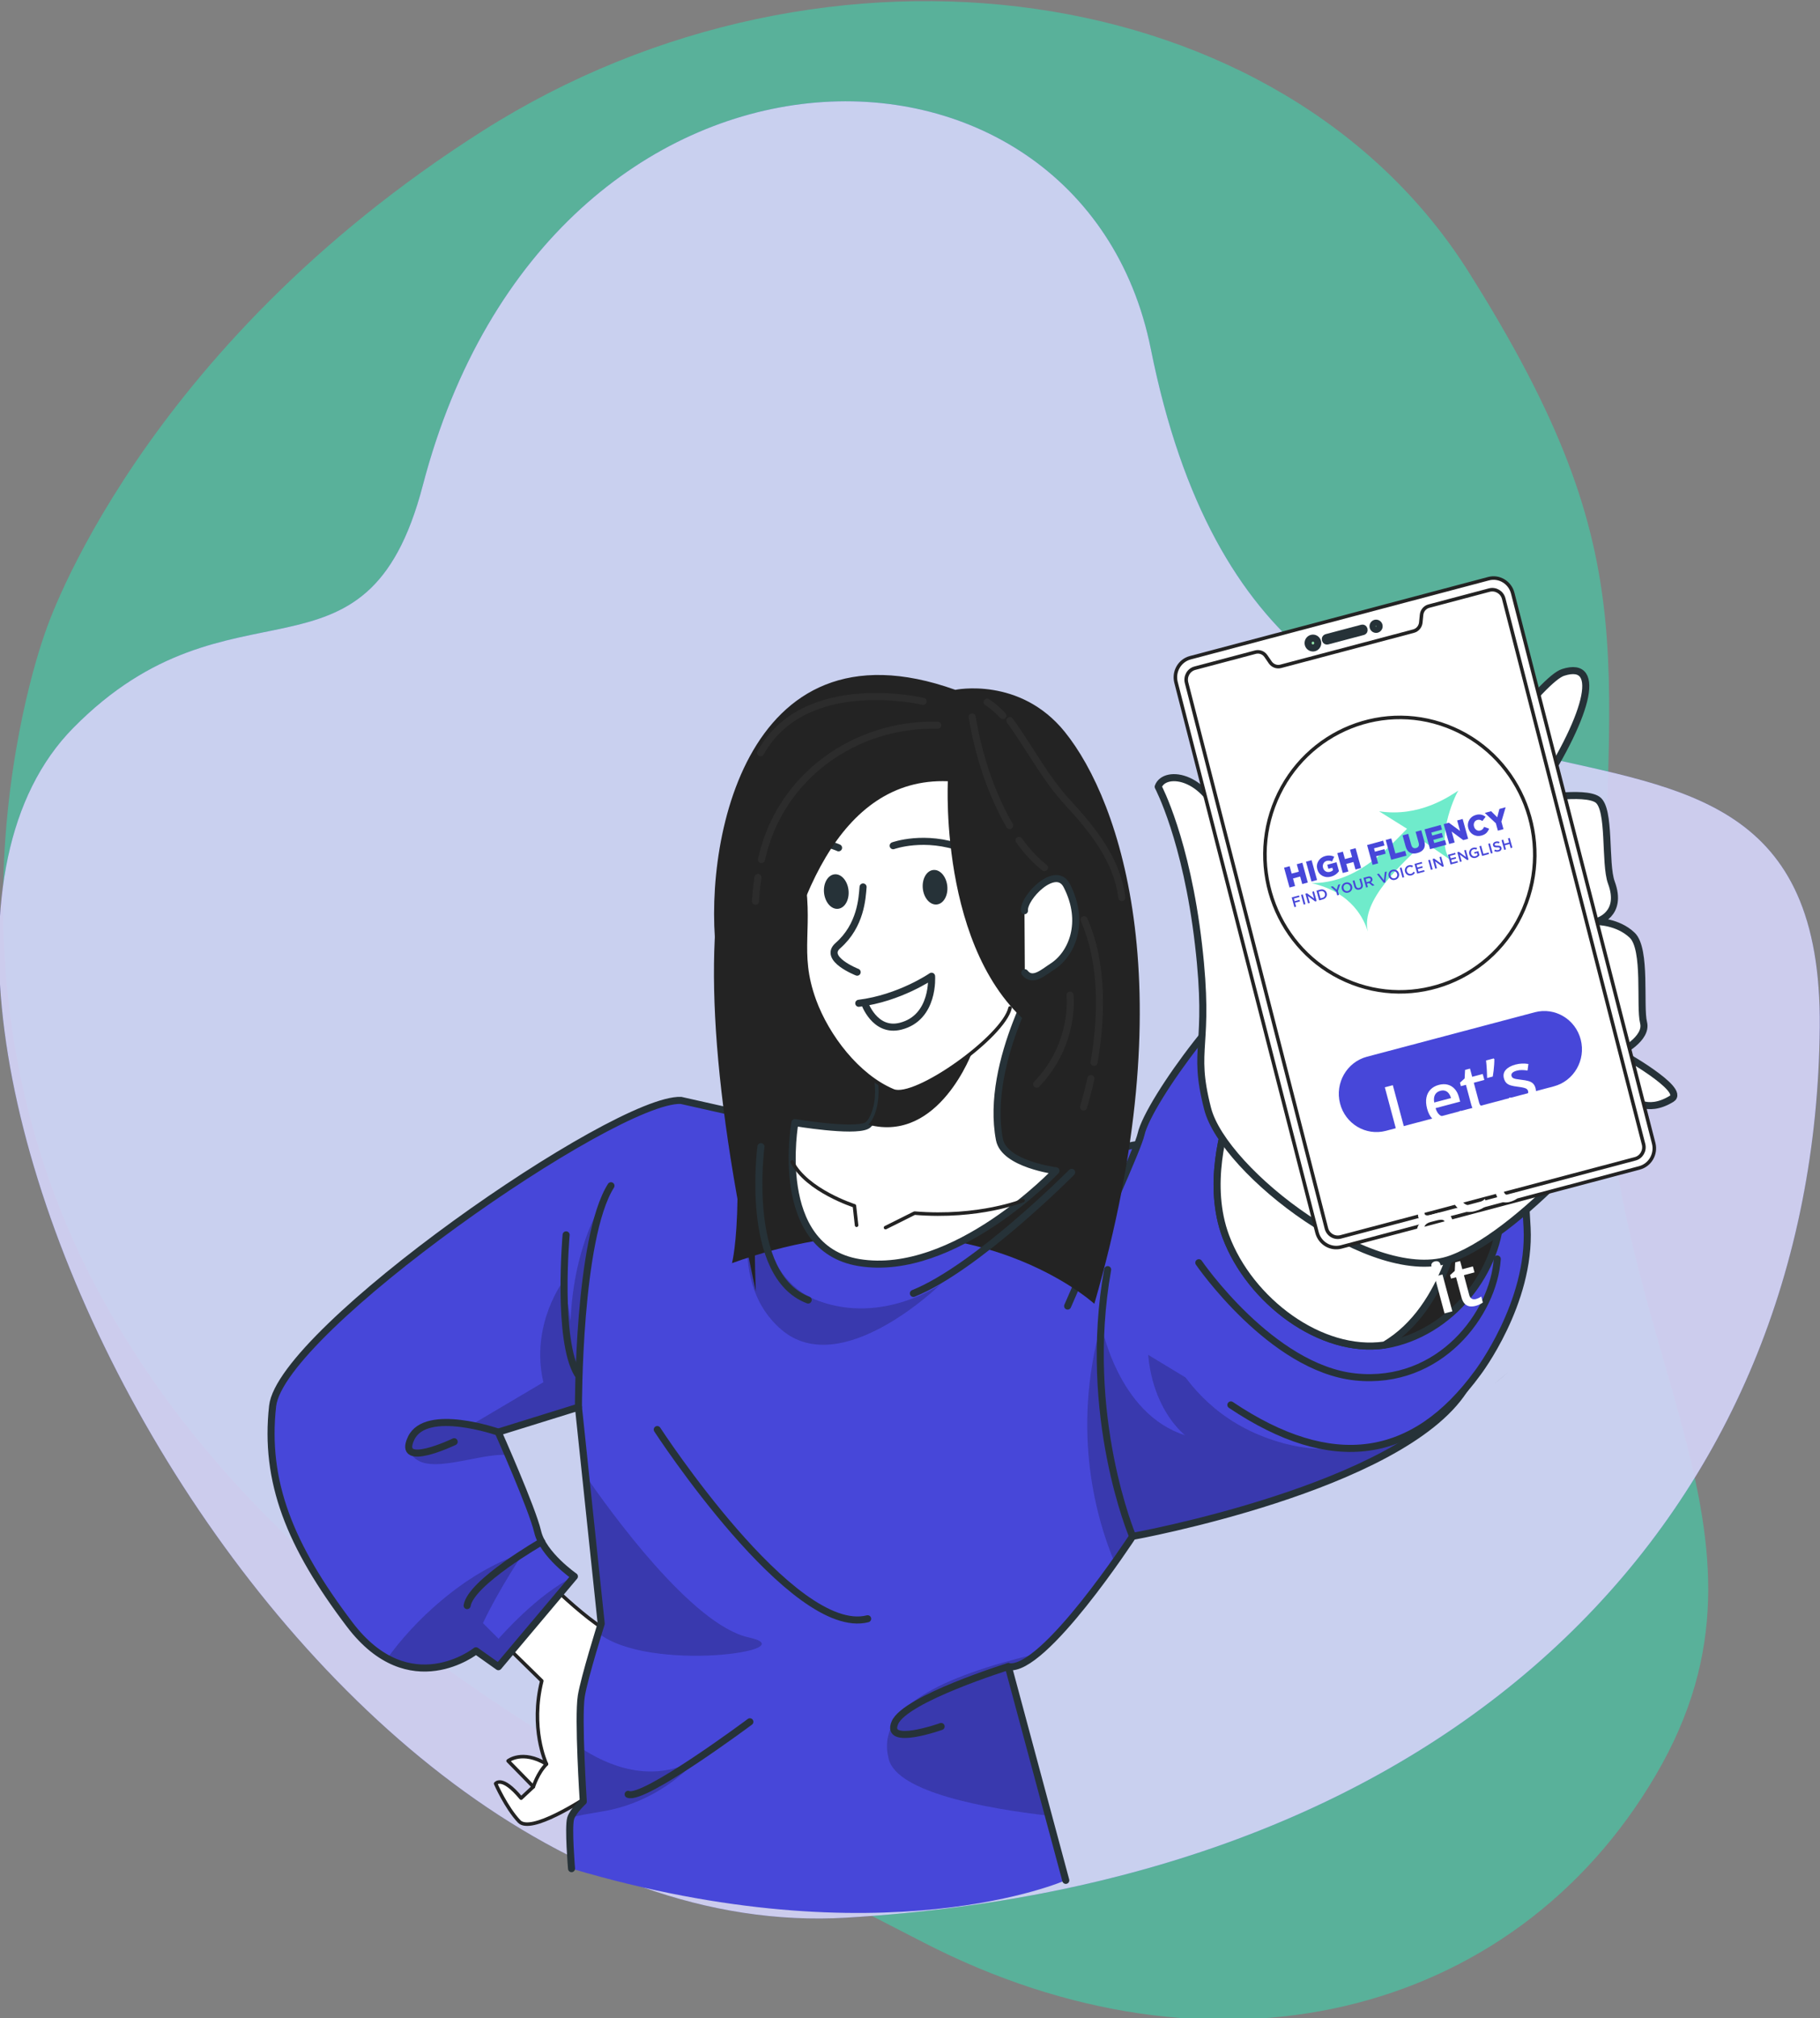 <svg width="258" height="286" viewBox="0 0 258 286" fill="none" xmlns="http://www.w3.org/2000/svg">
<rect x="0" y="0" width="258" height="286" fill="#808080" stroke="none"/>
<g clip-path="url(#clip0_45_473)">
<path opacity="0.5" d="M6.537 89.251C6.537 89.251 -11.173 135.737 13.714 182.558C38.596 229.386 89.863 254.105 130.891 275.252C171.919 296.399 214.523 286.1 234.767 251.464C255.011 216.827 227.24 192.102 227.208 142.711C227.176 93.319 234.481 80.243 208.177 38.517C181.873 -3.21 117.304 -12.45 68.495 18.499C19.685 49.449 6.537 89.251 6.537 89.251Z" fill="#32E3B5"/>
<path opacity="0.75" d="M10.36 103.179C32.859 80.321 51.909 99.499 59.932 68.801C78.06 -0.537 153.25 0.135 163.14 49.462C180.958 138.339 258.542 81.896 257.964 145.558C257.348 213.521 208.183 266.457 120.003 271.746C40.945 276.485 -26.92 141.057 10.36 103.179Z" fill="#4747D9"/>
<path opacity="0.7" d="M10.36 103.179C32.859 80.321 51.909 99.499 59.932 68.801C78.06 -0.537 153.25 0.135 163.14 49.462C180.958 138.339 258.542 81.896 257.964 145.558C257.348 213.521 208.183 266.457 120.003 271.746C40.945 276.485 -26.92 141.057 10.36 103.179Z" fill="white"/>
<path d="M84.362 253.917C84.362 253.917 77.292 258.805 74.446 258.483C74.09 258.444 73.817 258.334 73.608 258.121C71.746 256.171 70.26 252.755 70.26 252.755C70.26 252.755 71.143 251.509 73.874 254.815L75.609 253.194L72.026 249.533C72.026 249.533 74.04 247.906 77.463 249.978C77.349 249.727 75.138 244.845 76.803 238.194L68.456 230.019L75.844 223.478L76.415 222.974C76.415 222.974 76.879 223.439 77.635 224.162C78.365 224.866 79.363 225.802 80.455 226.771C83.059 229.096 86.21 231.62 87.576 231.595C90.104 231.543 84.362 253.917 84.362 253.917Z" fill="white"/>
<path d="M84.362 253.917C84.362 253.917 77.292 258.805 74.446 258.483C74.09 258.444 73.817 258.334 73.608 258.121C71.746 256.171 70.26 252.755 70.26 252.755C70.26 252.755 71.143 251.509 73.874 254.815L75.609 253.194L72.026 249.533C72.026 249.533 74.04 247.906 77.463 249.978C77.349 249.727 75.138 244.845 76.803 238.194L68.456 230.019L75.844 223.478L76.415 222.974C76.415 222.974 76.879 223.439 77.635 224.162C78.365 224.866 79.363 225.802 80.455 226.771C83.059 229.096 86.21 231.62 87.576 231.595C90.104 231.543 84.362 253.917 84.362 253.917Z" stroke="#232323" stroke-width="0.5" stroke-miterlimit="10" stroke-linecap="round" stroke-linejoin="round"/>
<path d="M75.608 253.194C75.608 253.194 76.225 251.231 77.469 249.985" stroke="#232323" stroke-width="0.5" stroke-miterlimit="10" stroke-linecap="round" stroke-linejoin="round"/>
<path d="M207.541 196.971C206.538 198.521 205.172 199.98 203.539 201.355C203.539 201.355 203.533 201.355 203.533 201.362C190.53 212.307 160.555 217.712 160.555 217.712C160.555 217.712 159.551 219.242 158.008 221.418C155.238 225.331 150.696 231.336 146.993 234.345H146.987C145.424 235.624 144.008 236.36 142.941 236.16L148.562 257.275L151.078 266.444C151.078 266.444 125.231 277.906 81.014 264.798C81.014 264.798 80.512 258.935 80.887 257.682C80.906 257.624 80.925 257.559 80.944 257.501C81.357 256.494 82.678 255.286 82.678 255.286C82.678 255.286 82.431 251.515 82.304 247.673C82.202 244.69 82.177 241.668 82.392 240.325C82.704 238.388 84.101 233.706 84.8 231.407C85.048 230.594 85.213 230.077 85.213 230.077L83.015 209.13L82.38 203.099C82.38 203.099 82.367 202.989 82.348 202.782C82.348 202.737 82.342 202.692 82.335 202.634L81.986 199.399L70.616 202.931C70.616 202.931 71.219 204.28 72.032 206.185C73.525 209.659 75.723 214.954 76.212 217.046C76.25 217.221 76.301 217.382 76.358 217.55C77.412 220.604 81.421 223.375 81.421 223.375L70.654 236.166L67.472 233.906C67.472 233.906 67.008 234.274 66.188 234.726C64.092 235.882 59.703 237.58 54.907 234.985C53.154 234.035 51.35 232.518 49.584 230.2C41.098 219.029 37.452 209.931 38.646 199.224C39.84 188.512 87.144 155.573 96.526 155.916L110.488 159.054C110.786 158.802 111.606 158.143 112.235 158.176C114.775 158.305 114.839 161.308 114.839 161.308L146.123 166.473C146.123 166.473 149.363 164.827 149.928 164.853C151.313 164.924 151.903 166.131 151.903 166.131C151.903 166.131 160.009 161.198 162.619 162.347C171.201 166.105 213.874 187.188 207.541 196.971Z" fill="#4747D9"/>
<path opacity="0.2" d="M98.85 249.242C98.85 249.242 93.991 255.306 85.308 256.707C83.662 256.972 82.214 257.243 80.95 257.508C81.363 256.5 82.684 255.293 82.684 255.293C82.684 255.293 82.437 251.522 82.309 247.68C85.987 250.12 92.378 252.962 98.85 249.242Z" fill="black"/>
<path opacity="0.2" d="M84.812 231.42C85.06 230.607 85.225 230.09 85.225 230.09L83.027 209.143C86.318 213.934 98.044 230.271 106.13 232.034C114.572 233.874 91.977 237.122 84.812 231.42Z" fill="black"/>
<path opacity="0.2" d="M148.561 257.288C139.732 256.268 127.244 254.008 125.992 249.307C124.049 241.971 133.513 237.567 146.98 234.352C145.417 235.63 144.001 236.366 142.933 236.166L148.561 257.288Z" fill="black"/>
<path opacity="0.2" d="M203.533 201.362C190.53 212.307 160.555 217.712 160.555 217.712C160.555 217.712 159.551 219.242 158.007 221.418C155.473 215.4 151.82 202.95 156.095 187.647C156.095 187.647 158.408 200.361 167.993 203.383C167.993 203.383 160.656 197.83 163.216 184.45C163.216 184.45 165.719 200.193 182.012 204.539C189.933 206.657 197.67 204.319 203.533 201.362Z" fill="black"/>
<path opacity="0.2" d="M82.361 202.795L81.999 199.412L70.629 202.944C70.629 202.944 71.232 204.293 72.045 206.198C67.694 205.74 59.449 209.847 58.007 205.378C56.273 199.98 66.951 201.84 66.951 201.84L77.025 195.879C75.119 187.595 79.966 181.37 79.966 181.37L80.887 187.149C81.332 176.166 85.556 170.154 85.556 170.154C82.037 178.839 82.138 200.219 82.361 202.795Z" fill="black"/>
<path opacity="0.2" d="M81.427 223.387L70.66 236.179L67.478 233.919C67.478 233.919 67.014 234.287 66.194 234.739C64.098 235.895 59.709 237.593 54.913 234.998C58.4 230.09 65.61 222.864 74.185 220.075C74.185 220.075 70.653 225.325 68.462 230.013L70.673 232.227C70.673 232.234 76.192 225.835 81.427 223.387Z" fill="black"/>
<path opacity="0.2" d="M107.578 167.035C107.571 168.159 106.879 180.963 116.039 184.347C125.199 187.73 133.342 181.99 133.342 181.99C133.342 181.99 119.291 195.763 110.748 188.402C102.198 181.047 107.578 167.035 107.578 167.035Z" fill="black"/>
<path d="M81.02 264.804C81.02 264.804 80.525 258.941 80.894 257.688C81.205 256.642 82.685 255.293 82.685 255.293C82.685 255.293 81.91 243.405 82.405 240.338C82.831 237.71 85.226 230.084 85.226 230.084L81.999 199.412L70.629 202.944C70.629 202.944 75.469 213.818 76.218 217.059C76.968 220.301 81.427 223.394 81.427 223.394L70.654 236.186L67.472 233.932C67.472 233.932 58.077 241.403 49.584 230.226C41.098 219.048 37.452 209.956 38.646 199.244C39.84 188.531 87.144 155.593 96.532 155.935L110.494 159.073C110.799 158.821 111.612 158.163 112.241 158.195C114.782 158.324 114.845 161.327 114.845 161.327L146.129 166.486C146.129 166.486 149.375 164.84 149.941 164.865C151.325 164.936 151.916 166.138 151.916 166.138C151.916 166.138 160.021 161.204 162.632 162.354C171.201 166.112 213.874 187.195 207.541 196.977C198.553 210.867 160.555 217.718 160.555 217.718C160.555 217.718 147.914 237.096 142.941 236.173L151.084 266.464" stroke="#263238" stroke-miterlimit="10" stroke-linecap="round" stroke-linejoin="round"/>
<path d="M174.485 199.089C188.841 208.73 200.415 206.947 209.473 194.543C209.473 194.543 217.012 184.663 216.479 173.996C215.945 163.335 213.443 128.556 180.755 137.448C175.375 138.914 162.823 156.006 161.762 160.701C161.279 162.844 156.236 173.776 151.345 185.083" fill="#4747D9"/>
<path d="M174.485 199.089C188.841 208.73 200.415 206.947 209.473 194.543C209.473 194.543 217.012 184.663 216.479 173.996C215.945 163.335 213.443 128.556 180.755 137.448C175.375 138.914 162.823 156.006 161.762 160.701C161.279 162.844 156.236 173.776 151.345 185.083" stroke="#263238" stroke-miterlimit="10" stroke-linecap="round" stroke-linejoin="round"/>
<path d="M135.425 97.755C135.425 97.755 144.566 95.843 150.925 103.693C158.96 113.623 167.98 140.394 155.13 184.76C155.13 184.76 136.156 167.357 103.767 178.997C103.767 178.997 106.555 168.585 101.658 135.832C99.447 121.017 105.012 86.87 135.425 97.755Z" fill="#232323"/>
<path d="M121.77 178.916C135.306 181.144 149.694 165.911 149.694 165.911C149.694 165.911 142.332 164.988 141.677 161.475C139.568 150.395 148.061 136.705 148.061 136.705C148.061 136.705 115.196 137.629 120.938 145.19C122.145 146.779 122.971 148.296 123.536 149.723C125.53 154.702 124.146 158.453 123.085 159.37C123.009 159.435 122.92 159.493 122.843 159.532C120.855 160.455 112.687 159.08 112.687 159.08C112.687 159.08 109.422 176.882 121.77 178.916Z" fill="white" stroke="#263238" stroke-miterlimit="10" stroke-linecap="round" stroke-linejoin="round"/>
<path d="M145.03 170.128C145.03 170.128 138.786 172.666 129.645 171.91L125.529 173.964" stroke="#232323" stroke-width="0.5" stroke-miterlimit="10" stroke-linecap="round" stroke-linejoin="round"/>
<path d="M121.426 173.628L121.121 170.877C121.121 170.877 114.382 168.733 112.292 164.652" stroke="#232323" stroke-width="0.5" stroke-miterlimit="10" stroke-linecap="round" stroke-linejoin="round"/>
<path d="M123.084 159.377C133.152 162.05 137.878 148.929 137.878 148.929C137.878 148.929 129.824 146.488 123.535 149.73C125.523 154.702 124.145 158.46 123.084 159.377Z" fill="#232323"/>
<path d="M148.632 129.809C151.083 115.836 148.358 99.066 127.441 100.454C112.495 101.449 112.615 118.109 113.606 123.081C115.27 131.443 112.888 134.736 115.448 141.761C117.29 146.811 121.572 152.455 126.609 154.573C129.709 155.877 142.254 146.927 143.181 142.833" fill="white"/>
<path d="M148.632 129.809C151.084 115.836 148.358 99.066 127.441 100.454C112.495 101.449 112.615 118.109 113.606 123.081C115.27 131.443 112.888 134.736 115.448 141.761C117.29 146.811 121.572 152.455 126.609 154.573C129.709 155.877 142.254 146.927 143.181 142.833" stroke="#232323" stroke-width="0.5" stroke-miterlimit="10" stroke-linecap="round" stroke-linejoin="round"/>
<path d="M122.347 125.689C122.22 127.258 122.043 131.146 118.771 134.013C116.656 135.866 121.509 137.764 121.509 137.764" stroke="#263238" stroke-miterlimit="10" stroke-linecap="round" stroke-linejoin="round"/>
<path d="M118.873 120.142C118.873 120.142 114.255 117.857 111.136 121.628" stroke="#263238" stroke-miterlimit="10" stroke-linecap="round" stroke-linejoin="round"/>
<path d="M126.615 119.845C126.615 119.845 131.074 118.218 136.486 120.239" stroke="#263238" stroke-miterlimit="10" stroke-linecap="round" stroke-linejoin="round"/>
<path d="M121.737 142.175C127.543 141.458 132.059 138.339 132.059 138.339C132.059 138.339 132.491 144.202 127.664 145.423C123.961 146.359 122.525 142.058 122.525 142.058" stroke="#263238" stroke-miterlimit="10" stroke-linecap="round" stroke-linejoin="round"/>
<path d="M134.367 110.708C134.367 110.708 132.975 137.166 148.123 146.783L155.219 121.347L144.482 103.011L128.223 98.714C104.051 101.036 93.722 121.285 107.143 182.981C107.143 182.981 103.388 109.512 134.367 110.708Z" fill="#232323"/>
<path d="M145.227 129.054C145.03 127.194 149.661 122.454 151.223 125.496C153.891 130.681 151.947 135.201 149.184 136.97C147.946 137.764 146.377 139.25 145.278 137.848" fill="white"/>
<path d="M145.227 129.054C145.03 127.194 149.661 122.454 151.223 125.496C153.891 130.681 151.947 135.201 149.184 136.97C147.946 137.764 146.377 139.25 145.278 137.848" stroke="#263238" stroke-miterlimit="10" stroke-linecap="round" stroke-linejoin="round"/>
<g opacity="0.2">
<path opacity="0.2" d="M107.451 124.34C107.28 125.463 107.159 126.593 107.096 127.73" stroke="white" stroke-miterlimit="10" stroke-linecap="round" stroke-linejoin="round"/>
<path opacity="0.2" d="M132.936 102.766C121.318 102.456 110.52 109.985 107.947 121.808" stroke="white" stroke-miterlimit="10" stroke-linecap="round" stroke-linejoin="round"/>
<path opacity="0.2" d="M130.859 99.389C130.859 99.389 114.103 95.385 107.82 106.679" stroke="white" stroke-miterlimit="10" stroke-linecap="round" stroke-linejoin="round"/>
<path opacity="0.2" d="M144.452 119.077C145.475 120.523 146.669 121.86 148.066 122.951" stroke="white" stroke-miterlimit="10" stroke-linecap="round" stroke-linejoin="round"/>
<path opacity="0.2" d="M137.808 101.597C138.703 106.924 140.431 112.329 143.124 116.991" stroke="white" stroke-miterlimit="10" stroke-linecap="round" stroke-linejoin="round"/>
<path opacity="0.2" d="M154.647 152.842C154.349 154.198 153.999 155.541 153.605 156.871" stroke="white" stroke-miterlimit="10" stroke-linecap="round" stroke-linejoin="round"/>
<path opacity="0.2" d="M153.676 130.332C156.394 136.466 156.21 144.099 155.092 150.556" stroke="white" stroke-miterlimit="10" stroke-linecap="round" stroke-linejoin="round"/>
<path opacity="0.2" d="M151.681 141.019C151.681 141.019 152.513 147.863 146.955 153.643" stroke="white" stroke-miterlimit="10" stroke-linecap="round" stroke-linejoin="round"/>
<path opacity="0.2" d="M143.15 102.107C146.002 106.027 148.118 110.231 151.421 113.808C154.902 117.579 158.376 121.892 159.031 127.2" stroke="white" stroke-miterlimit="10" stroke-linecap="round" stroke-linejoin="round"/>
<path opacity="0.2" d="M139.936 99.499C140.755 100.041 141.498 100.687 142.171 101.403" stroke="white" stroke-miterlimit="10" stroke-linecap="round" stroke-linejoin="round"/>
</g>
<path d="M197.264 190.423C196.933 190.501 196.597 190.559 196.254 190.604C187.259 191.908 177.172 184.334 173.767 175.223C171.08 168.036 173.431 159.88 174.714 156.387C175.12 155.296 175.412 154.657 175.412 154.657C180.837 146.779 212.375 162.186 212.737 170.677C213.106 179.168 206.506 188.363 197.264 190.423Z" fill="#232323" stroke="#263238" stroke-miterlimit="10" stroke-linecap="round" stroke-linejoin="round"/>
<path d="M207.128 171.833C207.128 171.833 205.337 185.322 196.254 190.604C187.259 191.908 177.172 184.334 173.767 175.223C171.08 168.036 173.431 159.88 174.714 156.387C174.714 156.381 174.72 156.381 174.72 156.381C185.347 150.22 207.128 171.833 207.128 171.833Z" fill="white"/>
<path d="M207.128 171.833C207.128 171.833 205.337 185.322 196.254 190.604C187.259 191.908 177.172 184.334 173.767 175.223C171.08 168.036 173.431 159.88 174.714 156.387C174.714 156.381 174.72 156.381 174.72 156.381C185.347 150.22 207.128 171.833 207.128 171.833Z" stroke="#263238" stroke-miterlimit="10" stroke-linecap="round" stroke-linejoin="round"/>
<path d="M169.943 178.936C169.943 178.936 180.183 193.878 192.144 195.124C204.105 196.37 211.746 186.129 212.248 178.406" stroke="#263238" stroke-miterlimit="10" stroke-linecap="round" stroke-linejoin="round"/>
<path d="M164.183 111.49C165.085 108.926 171.545 109.785 173.59 117.773C175.635 125.76 183.722 145.151 183.722 145.151C183.722 145.151 215.819 97.135 221.574 95.289C227.329 93.435 225.048 101.759 217.362 113.304C217.362 113.304 224.566 112.013 226.452 113.311C228.345 114.602 227.424 122.357 228.428 125.076C230.117 129.628 226.363 130.59 226.363 130.59C226.363 130.59 229.317 130.564 231.375 132.528C233.439 134.491 232.404 142.614 232.988 144.912C233.579 147.211 229.641 149.148 229.641 149.148C229.641 149.148 239.105 154.398 236.965 155.709C233.363 157.924 231.305 155.657 231.305 155.657C231.305 155.657 216.765 174.222 205.801 178.355C194.838 182.487 173.482 166.06 171.189 157.11C168.896 148.16 171.634 148.716 169.893 133.819C168.165 118.929 164.183 111.49 164.183 111.49Z" fill="white" stroke="#263238" stroke-miterlimit="10" stroke-linecap="round" stroke-linejoin="round"/>
<path d="M211.009 82.006L168.724 93.209C167.224 93.61 166.322 95.166 166.71 96.696L186.694 174.655C187.087 176.178 188.618 177.095 190.124 176.702L232.409 165.498C233.909 165.098 234.811 163.542 234.423 162.011L214.439 84.053C214.046 82.523 212.508 81.606 211.009 82.006Z" fill="white" stroke="#232323" stroke-width="0.5" stroke-miterlimit="10" stroke-linecap="round" stroke-linejoin="round"/>
<path d="M186.782 90.949C186.878 91.324 186.655 91.705 186.293 91.802C185.925 91.898 185.55 91.672 185.455 91.305C185.359 90.93 185.582 90.549 185.944 90.452C186.312 90.349 186.687 90.575 186.782 90.949Z" fill="#92E3A9" stroke="#263238" stroke-miterlimit="10" stroke-linecap="round" stroke-linejoin="round"/>
<path d="M195.49 88.638C195.548 88.87 195.414 89.109 195.179 89.174C194.95 89.232 194.715 89.096 194.652 88.857C194.595 88.625 194.728 88.386 194.963 88.321C195.198 88.263 195.433 88.405 195.49 88.638Z" fill="#92E3A9" stroke="#263238" stroke-miterlimit="10" stroke-linecap="round" stroke-linejoin="round"/>
<path d="M193.224 89.496L188.148 90.84C188.04 90.865 187.932 90.801 187.901 90.691L187.882 90.607C187.856 90.497 187.92 90.388 188.028 90.355L193.103 89.012C193.211 88.986 193.319 89.051 193.351 89.161L193.37 89.245C193.395 89.354 193.332 89.471 193.224 89.496Z" fill="#92E3A9" stroke="#263238" stroke-miterlimit="10" stroke-linecap="round" stroke-linejoin="round"/>
<path d="M213.163 84.834L232.988 162.153C233.216 163.057 232.689 163.981 231.8 164.213L190.054 175.275C189.165 175.507 188.256 174.971 188.028 174.067L168.203 96.748C167.974 95.844 168.501 94.921 169.391 94.688L177.96 92.415C178.525 92.267 179.122 92.486 179.452 92.971L180.068 93.868C180.405 94.352 181.002 94.578 181.561 94.423L200.376 89.438C200.941 89.29 201.354 88.799 201.411 88.212L201.519 87.12C201.577 86.533 201.989 86.042 202.555 85.893L211.124 83.62C212.026 83.388 212.934 83.93 213.163 84.834Z" fill="white" stroke="#232323" stroke-width="0.5" stroke-miterlimit="10" stroke-linecap="round" stroke-linejoin="round"/>
<path d="M215.983 128.853C220.19 119.004 215.747 107.553 206.058 103.276C196.369 98.999 185.105 103.516 180.897 113.365C176.69 123.214 181.133 134.665 190.822 138.942C200.511 143.219 211.775 138.702 215.983 128.853Z" fill="white" stroke="#232323" stroke-width="0.5" stroke-miterlimit="10" stroke-linecap="round" stroke-linejoin="round"/>
<path d="M220.266 153.945L196.471 160.247C193.619 161.002 190.703 159.265 189.96 156.366C189.217 153.467 190.925 150.503 193.778 149.747L217.572 143.445C220.424 142.69 223.34 144.427 224.083 147.326C224.826 150.225 223.118 153.189 220.266 153.945Z" fill="#4747D9"/>
<path d="M160.555 217.711C160.555 217.711 153.333 200.632 157.017 179.917" stroke="#263238" stroke-miterlimit="10" stroke-linecap="round" stroke-linejoin="round"/>
<path d="M142.941 236.166C142.941 236.166 128.344 240.706 126.864 244.115C125.384 247.531 133.413 244.658 133.413 244.658" stroke="#263238" stroke-miterlimit="10" stroke-linecap="round" stroke-linejoin="round"/>
<path d="M151.916 166.131C151.916 166.131 138.475 179.672 129.48 183.288" stroke="#263238" stroke-miterlimit="10" stroke-linecap="round" stroke-linejoin="round"/>
<path d="M107.87 162.489C107.87 162.489 105.425 180.77 114.565 184.224" stroke="#263238" stroke-miterlimit="10" stroke-linecap="round" stroke-linejoin="round"/>
<path d="M81.999 199.412C81.999 199.412 81.923 175.442 86.611 168.029" stroke="#263238" stroke-miterlimit="10" stroke-linecap="round" stroke-linejoin="round"/>
<path d="M80.251 174.99C80.251 174.99 78.936 189.874 81.884 194.73" stroke="#263238" stroke-miterlimit="10" stroke-linecap="round" stroke-linejoin="round"/>
<path d="M70.629 202.944C70.629 202.944 60.408 199.366 58.286 203.803C56.165 208.239 64.384 204.306 64.384 204.306" stroke="#263238" stroke-miterlimit="10" stroke-linecap="round" stroke-linejoin="round"/>
<path d="M76.778 218.486C76.778 218.486 66.742 224.233 66.221 227.526" stroke="#263238" stroke-miterlimit="10" stroke-linecap="round" stroke-linejoin="round"/>
<path d="M93.172 202.582C93.172 202.582 112.387 232.105 122.995 229.393" stroke="#263238" stroke-miterlimit="10" stroke-linecap="round" stroke-linejoin="round"/>
<path d="M106.302 243.992C106.302 243.992 91.234 255.222 89.043 254.272" stroke="#263238" stroke-miterlimit="10" stroke-linecap="round" stroke-linejoin="round"/>
<path opacity="0.2" d="M211.842 196.08C212.858 195.234 213.531 194.672 213.747 194.491C213.519 194.698 212.858 195.279 211.842 196.08Z" fill="black"/>
<path d="M198.158 160.977L196.311 154.081L197.444 153.781L199.033 159.714L201.964 158.937L202.222 159.899L198.158 160.977ZM203.959 153.74C204.424 153.617 204.85 153.607 205.235 153.71C205.62 153.814 205.949 154.018 206.223 154.322C206.496 154.627 206.699 155.024 206.83 155.515L206.989 156.109L203.502 157.034C203.65 157.537 203.89 157.891 204.221 158.096C204.555 158.3 204.957 158.34 205.426 158.216C205.759 158.128 206.05 158.017 206.297 157.884C206.547 157.747 206.797 157.578 207.046 157.377L207.288 158.278C207.059 158.47 206.817 158.63 206.562 158.758C206.307 158.887 205.99 159.001 205.612 159.101C205.1 159.237 204.622 159.258 204.178 159.163C203.737 159.065 203.354 158.846 203.027 158.509C202.704 158.17 202.464 157.707 202.306 157.119C202.149 156.534 202.115 156.011 202.204 155.549C202.293 155.088 202.488 154.703 202.789 154.394C203.091 154.085 203.48 153.867 203.959 153.74ZM204.182 154.575C203.833 154.668 203.58 154.856 203.424 155.14C203.271 155.423 203.234 155.788 203.313 156.235L205.692 155.605C205.619 155.344 205.513 155.125 205.374 154.946C205.238 154.767 205.07 154.643 204.87 154.575C204.673 154.506 204.444 154.506 204.182 154.575ZM210.602 156.818C210.746 156.78 210.886 156.729 211.021 156.667C211.155 156.601 211.275 156.533 211.382 156.465L211.607 157.304C211.498 157.39 211.351 157.478 211.167 157.568C210.982 157.657 210.784 157.73 210.573 157.786C210.277 157.864 209.998 157.886 209.736 157.851C209.473 157.813 209.24 157.691 209.037 157.486C208.833 157.28 208.674 156.964 208.56 156.536L207.808 153.73L207.095 153.919L206.962 153.424L207.622 152.83L207.686 151.615L208.385 151.43L208.695 152.59L210.192 152.194L210.418 153.038L208.922 153.435L209.67 156.227C209.741 156.491 209.859 156.67 210.026 156.764C210.193 156.858 210.385 156.876 210.602 156.818ZM211.735 149.991L211.833 150.076C211.838 150.321 211.83 150.586 211.809 150.871C211.79 151.155 211.764 151.441 211.731 151.73C211.697 152.018 211.657 152.293 211.613 152.554L210.81 152.767C210.805 152.57 210.798 152.363 210.791 152.146C210.782 151.926 210.772 151.706 210.761 151.487C210.748 151.265 210.733 151.051 210.716 150.847C210.697 150.64 210.678 150.45 210.659 150.276L211.735 149.991ZM217.676 154.205C217.768 154.547 217.762 154.859 217.658 155.139C217.555 155.419 217.359 155.663 217.071 155.87C216.785 156.074 216.411 156.237 215.949 156.36C215.584 156.457 215.262 156.514 214.983 156.53C214.708 156.549 214.44 156.536 214.179 156.491L213.922 155.533C214.202 155.584 214.508 155.611 214.839 155.614C215.173 155.616 215.478 155.581 215.755 155.507C216.12 155.41 216.368 155.284 216.498 155.128C216.627 154.969 216.666 154.794 216.615 154.602C216.585 154.489 216.525 154.397 216.435 154.327C216.348 154.252 216.203 154.191 216.002 154.144C215.802 154.092 215.516 154.043 215.144 153.997C214.778 153.953 214.464 153.895 214.202 153.823C213.94 153.751 213.726 153.637 213.56 153.483C213.393 153.325 213.27 153.1 213.192 152.807C213.068 152.345 213.157 151.946 213.458 151.61C213.761 151.271 214.215 151.021 214.819 150.861C215.14 150.775 215.451 150.728 215.751 150.719C216.055 150.706 216.359 150.725 216.666 150.775L216.541 151.702C216.277 151.661 216.016 151.639 215.76 151.636C215.505 151.63 215.255 151.659 215.01 151.724C214.723 151.8 214.516 151.902 214.389 152.03C214.265 152.157 214.224 152.303 214.268 152.466C214.301 152.589 214.365 152.683 214.46 152.749C214.555 152.815 214.702 152.867 214.901 152.905C215.103 152.942 215.38 152.981 215.732 153.023C216.075 153.06 216.378 153.114 216.64 153.186C216.904 153.254 217.123 153.366 217.296 153.522C217.469 153.679 217.596 153.906 217.676 154.205ZM203.523 175.489C202.815 175.677 202.238 175.693 201.792 175.539C201.346 175.384 201.062 175.077 200.939 174.618C200.853 174.297 200.881 173.999 201.022 173.722C201.165 173.449 201.412 173.22 201.764 173.036C201.605 173.01 201.456 172.945 201.317 172.841C201.18 172.732 201.09 172.596 201.046 172.433C200.994 172.238 201.004 172.057 201.077 171.889C201.15 171.721 201.28 171.544 201.465 171.357C201.16 171.313 200.89 171.183 200.653 170.966C200.419 170.745 200.254 170.457 200.159 170.102C200.058 169.725 200.052 169.383 200.141 169.076C200.23 168.766 200.41 168.501 200.682 168.281C200.952 168.058 201.306 167.888 201.743 167.772C201.838 167.747 201.942 167.726 202.055 167.71C202.171 167.689 202.278 167.674 202.377 167.665C202.478 167.652 202.555 167.646 202.61 167.648L204.418 167.169L204.583 167.787L203.74 168.187C203.857 168.284 203.961 168.403 204.053 168.544C204.144 168.681 204.213 168.84 204.261 169.019C204.406 169.56 204.333 170.036 204.042 170.446C203.753 170.853 203.282 171.143 202.627 171.316C202.468 171.352 202.312 171.38 202.159 171.4C202.065 171.499 201.999 171.599 201.962 171.7C201.924 171.798 201.919 171.898 201.947 172.002C201.969 172.087 202.018 172.148 202.092 172.186C202.165 172.22 202.263 172.235 202.387 172.229C202.513 172.222 202.661 172.196 202.831 172.151L203.732 171.912C204.305 171.761 204.775 171.766 205.142 171.928C205.509 172.09 205.755 172.405 205.88 172.873C206.04 173.468 205.917 173.99 205.512 174.441C205.108 174.895 204.445 175.244 203.523 175.489ZM203.357 174.699C203.744 174.597 204.059 174.473 204.304 174.327C204.548 174.182 204.718 174.02 204.816 173.843C204.914 173.668 204.937 173.485 204.886 173.294C204.84 173.124 204.763 173.005 204.654 172.936C204.544 172.867 204.4 172.838 204.221 172.849C204.042 172.859 203.826 172.898 203.574 172.965L202.753 173.182C202.549 173.237 202.376 173.316 202.236 173.421C202.096 173.528 201.999 173.655 201.943 173.801C201.891 173.946 201.888 174.105 201.935 174.278C201.999 174.517 202.154 174.673 202.399 174.746C202.647 174.818 202.967 174.803 203.357 174.699ZM202.485 170.576C202.809 170.49 203.026 170.338 203.136 170.121C203.245 169.9 203.257 169.627 203.17 169.303C203.075 168.951 202.923 168.709 202.712 168.576C202.504 168.443 202.242 168.418 201.924 168.502C201.612 168.585 201.399 168.737 201.283 168.96C201.171 169.182 201.162 169.469 201.256 169.821C201.341 170.139 201.488 170.366 201.696 170.502C201.907 170.635 202.17 170.66 202.485 170.576ZM207.427 166.27C207.893 166.146 208.318 166.136 208.703 166.24C209.088 166.343 209.417 166.547 209.691 166.852C209.965 167.156 210.167 167.554 210.299 168.044L210.458 168.639L206.97 169.564C207.118 170.066 207.358 170.42 207.689 170.626C208.024 170.83 208.425 170.87 208.894 170.746C209.228 170.657 209.518 170.546 209.766 170.413C210.016 170.276 210.265 170.108 210.515 169.907L210.756 170.808C210.528 170.999 210.286 171.16 210.03 171.288C209.775 171.416 209.458 171.53 209.081 171.631C208.568 171.767 208.09 171.787 207.647 171.693C207.206 171.594 206.822 171.376 206.496 171.038C206.172 170.7 205.932 170.236 205.775 169.648C205.618 169.063 205.584 168.54 205.672 168.079C205.761 167.618 205.956 167.233 206.258 166.924C206.559 166.615 206.949 166.397 207.427 166.27ZM207.651 167.105C207.302 167.197 207.049 167.386 206.892 167.67C206.739 167.953 206.702 168.318 206.781 168.765L209.16 168.134C209.087 167.874 208.981 167.655 208.842 167.476C208.706 167.296 208.538 167.172 208.338 167.104C208.141 167.035 207.912 167.036 207.651 167.105ZM214.07 169.348C214.215 169.309 214.355 169.259 214.49 169.196C214.624 169.13 214.744 169.063 214.85 168.994L215.075 169.834C214.967 169.92 214.82 170.008 214.635 170.097C214.45 170.187 214.252 170.259 214.041 170.315C213.746 170.394 213.467 170.415 213.204 170.38C212.942 170.342 212.708 170.221 212.505 170.015C212.302 169.81 212.143 169.493 212.028 169.066L211.276 166.26L210.564 166.449L210.431 165.953L211.091 165.359L211.155 164.145L211.853 163.96L212.164 165.12L213.66 164.723L213.886 165.567L212.39 165.964L213.138 168.756C213.209 169.02 213.328 169.199 213.494 169.293C213.661 169.387 213.853 169.405 214.07 169.348ZM204.484 180.606L205.883 185.827L204.774 186.121L203.375 180.9L204.484 180.606ZM203.401 178.751C203.571 178.706 203.73 178.713 203.877 178.771C204.027 178.829 204.132 178.97 204.192 179.193C204.251 179.413 204.23 179.587 204.13 179.715C204.031 179.839 203.897 179.923 203.727 179.968C203.551 180.015 203.389 180.009 203.242 179.95C203.097 179.887 202.995 179.746 202.936 179.526C202.877 179.303 202.894 179.13 202.989 179.007C203.088 178.883 203.225 178.798 203.401 178.751ZM209.204 184.088C209.348 184.049 209.488 183.999 209.623 183.936C209.757 183.87 209.877 183.803 209.984 183.734L210.208 184.574C210.1 184.66 209.953 184.747 209.768 184.837C209.583 184.926 209.386 184.999 209.175 185.055C208.879 185.133 208.6 185.155 208.338 185.12C208.075 185.082 207.842 184.961 207.639 184.755C207.435 184.55 207.276 184.233 207.162 183.806L206.41 180.999L205.697 181.188L205.564 180.693L206.224 180.099L206.288 178.885L206.987 178.699L207.297 179.86L208.794 179.463L209.02 180.307L207.524 180.704L208.272 183.496C208.343 183.76 208.461 183.939 208.628 184.033C208.795 184.127 208.987 184.145 209.204 184.088Z" fill="white"/>
<path opacity="0.7" d="M195.497 114.965C201.148 115.838 205.378 112.906 206.726 112.037C205.51 114.142 203.537 120.217 205.862 122.032L201.921 119.318C198.92 122.294 192.817 127.531 193.905 132.005C193.373 130.339 191.767 126.492 185.908 125.145C192.069 125.18 196.272 120.72 199.458 117.444L195.497 114.965Z" fill="#32E3B5"/>
<path d="M182.802 125.769L182.026 122.96L182.815 122.745L183.105 123.796L184.118 123.52L183.828 122.469L184.617 122.254L185.393 125.063L184.604 125.278L184.309 124.21L183.296 124.487L183.591 125.554L182.802 125.769Z" fill="#4747D9"/>
<path d="M185.912 124.921L185.136 122.112L185.929 121.896L186.705 124.704L185.912 124.921Z" fill="#4747D9"/>
<path d="M188.694 124.223C188.246 124.345 187.839 124.309 187.47 124.116C187.101 123.92 186.858 123.61 186.741 123.184C186.627 122.773 186.676 122.387 186.889 122.026C187.104 121.666 187.431 121.425 187.87 121.306C188.32 121.183 188.743 121.214 189.138 121.4L188.827 122.076C188.564 121.958 188.31 121.932 188.066 121.999C187.86 122.055 187.707 122.177 187.608 122.365C187.511 122.553 187.493 122.756 187.553 122.976C187.616 123.203 187.74 123.371 187.924 123.479C188.11 123.583 188.316 123.605 188.541 123.543C188.725 123.493 188.867 123.413 188.964 123.303L188.87 122.962L188.309 123.115L188.151 122.545L189.461 122.188L189.81 123.452C189.535 123.838 189.163 124.095 188.694 124.223Z" fill="#4747D9"/>
<path d="M190.352 123.71L189.576 120.901L190.365 120.686L190.655 121.737L191.668 121.461L191.377 120.409L192.166 120.194L192.942 123.003L192.153 123.218L191.858 122.151L190.846 122.427L191.141 123.495L190.352 123.71Z" fill="#4747D9"/>
<path d="M194.573 122.558L193.797 119.749L196.075 119.128L196.263 119.81L194.775 120.216L194.907 120.694L196.253 120.327L196.431 120.973L195.085 121.34L195.362 122.343L194.573 122.558Z" fill="#4747D9"/>
<path d="M197.211 121.839L196.434 119.03L197.223 118.815L197.811 120.942L199.19 120.566L199.378 121.248L197.211 121.839Z" fill="#4747D9"/>
<path d="M200.933 120.88C200.515 120.994 200.161 120.975 199.872 120.824C199.582 120.673 199.378 120.383 199.26 119.955L198.824 118.378L199.626 118.16L200.057 119.721C200.112 119.919 200.199 120.056 200.319 120.132C200.442 120.205 200.584 120.22 200.747 120.175C200.909 120.131 201.023 120.048 201.089 119.927C201.157 119.804 201.165 119.647 201.112 119.454L200.675 117.873L201.476 117.655L201.906 119.212C202.027 119.651 202 120.01 201.824 120.291C201.65 120.569 201.353 120.765 200.933 120.88Z" fill="#4747D9"/>
<path d="M202.719 120.336L201.943 117.527L204.232 116.903L204.415 117.565L202.907 117.977L203.024 118.402L204.391 118.029L204.56 118.643L203.194 119.016L203.317 119.461L204.846 119.044L205.029 119.706L202.719 120.336Z" fill="#4747D9"/>
<path d="M205.431 119.597L204.655 116.788L205.391 116.587L206.973 117.752L206.563 116.267L207.343 116.054L208.12 118.863L207.428 119.052L205.787 117.843L206.212 119.384L205.431 119.597Z" fill="#4747D9"/>
<path d="M210.011 118.408C209.598 118.52 209.212 118.478 208.851 118.28C208.492 118.078 208.255 117.768 208.139 117.348C208.025 116.936 208.072 116.55 208.279 116.192C208.488 115.833 208.808 115.595 209.236 115.478C209.743 115.339 210.196 115.429 210.596 115.746L210.14 116.344C209.904 116.176 209.665 116.124 209.424 116.19C209.226 116.244 209.083 116.361 208.996 116.54C208.908 116.719 208.894 116.915 208.952 117.126C209.011 117.34 209.125 117.502 209.292 117.611C209.459 117.718 209.641 117.745 209.839 117.691C209.977 117.653 210.087 117.593 210.169 117.51C210.251 117.425 210.323 117.313 210.387 117.175L211.096 117.43C211.002 117.671 210.872 117.875 210.705 118.042C210.538 118.205 210.306 118.327 210.011 118.408Z" fill="#4747D9"/>
<path d="M212.337 117.713L212.047 116.662L210.479 115.199L211.378 114.954L212.246 115.817L212.553 114.633L213.436 114.393L212.836 116.433L213.13 117.497L212.337 117.713Z" fill="#4747D9"/>
<path d="M183.491 128.548L183.111 127.173L184.149 126.89L184.21 127.11L183.417 127.326L183.521 127.701L184.224 127.509L184.284 127.729L183.582 127.921L183.736 128.481L183.491 128.548Z" fill="#4747D9"/>
<path d="M184.812 128.188L184.432 126.812L184.677 126.746L185.057 128.121L184.812 128.188Z" fill="#4747D9"/>
<path d="M185.43 128.019L185.05 126.644L185.277 126.582L186.286 127.329L186.024 126.378L186.264 126.313L186.644 127.688L186.439 127.744L185.401 126.975L185.671 127.953L185.43 128.019Z" fill="#4747D9"/>
<path d="M187.003 127.59L186.623 126.215L187.143 126.073C187.36 126.014 187.556 126.031 187.73 126.124C187.904 126.216 188.019 126.361 188.073 126.559C188.128 126.755 188.103 126.938 188 127.107C187.898 127.275 187.739 127.389 187.523 127.448L187.003 127.59ZM187.187 127.303L187.462 127.228C187.606 127.189 187.711 127.114 187.776 127.003C187.841 126.891 187.854 126.766 187.816 126.629C187.779 126.492 187.703 126.393 187.59 126.329C187.477 126.266 187.348 126.254 187.203 126.293L186.929 126.368L187.187 127.303Z" fill="#4747D9"/>
<path d="M189.567 126.89L189.418 126.348L188.634 125.666L188.923 125.587L189.481 126.09L189.707 125.374L189.988 125.297L189.663 126.275L189.814 126.823L189.567 126.89Z" fill="#4747D9"/>
<path d="M191.602 126.137C191.502 126.314 191.346 126.431 191.135 126.488C190.924 126.546 190.731 126.524 190.557 126.424C190.382 126.324 190.267 126.174 190.212 125.975C190.158 125.779 190.181 125.592 190.28 125.416C190.38 125.239 190.535 125.122 190.746 125.065C190.957 125.007 191.15 125.028 191.325 125.129C191.5 125.229 191.615 125.379 191.67 125.578C191.724 125.774 191.701 125.961 191.602 126.137ZM190.699 126.216C190.815 126.286 190.941 126.302 191.078 126.265C191.215 126.228 191.314 126.15 191.375 126.032C191.438 125.913 191.451 125.785 191.413 125.648C191.375 125.511 191.298 125.409 191.182 125.339C191.066 125.268 190.94 125.25 190.804 125.288C190.667 125.325 190.567 125.403 190.504 125.522C190.443 125.64 190.431 125.768 190.469 125.905C190.507 126.041 190.583 126.145 190.699 126.216Z" fill="#4747D9"/>
<path d="M192.733 126.05C192.548 126.101 192.389 126.089 192.254 126.014C192.121 125.939 192.027 125.803 191.972 125.607L191.754 124.815L191.999 124.748L192.215 125.53C192.249 125.656 192.307 125.745 192.388 125.796C192.47 125.847 192.565 125.857 192.676 125.827C192.786 125.797 192.862 125.741 192.905 125.659C192.95 125.576 192.954 125.473 192.92 125.349L192.701 124.557L192.946 124.49L193.162 125.27C193.217 125.47 193.206 125.638 193.129 125.773C193.052 125.907 192.92 125.999 192.733 126.05Z" fill="#4747D9"/>
<path d="M193.662 125.774L193.282 124.398L193.904 124.229C194.066 124.185 194.203 124.19 194.317 124.245C194.43 124.299 194.505 124.392 194.542 124.526C194.572 124.634 194.567 124.732 194.527 124.819C194.487 124.905 194.419 124.976 194.325 125.033L194.845 125.451L194.556 125.53L194.077 125.145L193.775 125.227L193.907 125.707L193.662 125.774ZM193.716 125.013L194.074 124.915C194.162 124.892 194.226 124.852 194.266 124.796C194.306 124.74 194.316 124.675 194.296 124.603C194.276 124.53 194.235 124.481 194.174 124.455C194.112 124.43 194.036 124.429 193.944 124.454L193.588 124.552L193.716 125.013Z" fill="#4747D9"/>
<path d="M196.161 125.103L195.199 123.876L195.469 123.802L196.182 124.744L196.308 123.573L196.572 123.501L196.376 125.044L196.161 125.103Z" fill="#4747D9"/>
<path d="M198.243 124.325C198.144 124.502 197.988 124.619 197.777 124.676C197.566 124.734 197.373 124.713 197.199 124.612C197.024 124.512 196.909 124.363 196.854 124.163C196.8 123.967 196.823 123.781 196.922 123.604C197.022 123.428 197.177 123.311 197.388 123.253C197.599 123.195 197.792 123.217 197.967 123.317C198.142 123.417 198.257 123.567 198.312 123.766C198.366 123.962 198.343 124.149 198.243 124.325ZM197.34 124.405C197.457 124.474 197.583 124.491 197.72 124.453C197.857 124.416 197.956 124.338 198.017 124.22C198.08 124.102 198.093 123.974 198.055 123.836C198.017 123.7 197.94 123.597 197.824 123.527C197.708 123.456 197.582 123.439 197.446 123.476C197.309 123.513 197.209 123.591 197.146 123.71C197.085 123.828 197.073 123.956 197.111 124.093C197.149 124.23 197.225 124.333 197.34 124.405Z" fill="#4747D9"/>
<path d="M198.811 124.369L198.431 122.994L198.676 122.927L199.056 124.302L198.811 124.369Z" fill="#4747D9"/>
<path d="M200.083 124.048C199.881 124.103 199.694 124.08 199.521 123.981C199.347 123.881 199.233 123.73 199.178 123.53C199.123 123.331 199.144 123.144 199.241 122.969C199.339 122.795 199.491 122.679 199.7 122.622C199.821 122.59 199.928 122.58 200.022 122.594C200.117 122.607 200.211 122.639 200.305 122.688L200.197 122.909C200.04 122.83 199.895 122.808 199.759 122.845C199.626 122.881 199.529 122.958 199.468 123.077C199.408 123.194 199.396 123.322 199.434 123.46C199.472 123.596 199.548 123.7 199.662 123.772C199.776 123.842 199.898 123.859 200.03 123.823C200.109 123.802 200.176 123.768 200.229 123.723C200.281 123.676 200.332 123.613 200.38 123.535L200.581 123.65C200.525 123.752 200.459 123.836 200.383 123.9C200.306 123.965 200.206 124.014 200.083 124.048Z" fill="#4747D9"/>
<path d="M200.899 123.8L200.519 122.424L201.553 122.142L201.612 122.359L200.824 122.574L200.923 122.931L201.622 122.741L201.681 122.957L200.982 123.147L201.084 123.517L201.883 123.299L201.943 123.515L200.899 123.8Z" fill="#4747D9"/>
<path d="M202.844 123.269L202.464 121.894L202.709 121.827L203.089 123.202L202.844 123.269Z" fill="#4747D9"/>
<path d="M203.462 123.101L203.082 121.725L203.309 121.663L204.318 122.411L204.056 121.46L204.296 121.394L204.676 122.769L204.471 122.825L203.433 122.056L203.703 123.035L203.462 123.101Z" fill="#4747D9"/>
<path d="M205.632 122.509L205.252 121.133L206.285 120.852L206.345 121.068L205.556 121.283L205.655 121.64L206.354 121.45L206.414 121.666L205.715 121.856L205.817 122.226L206.615 122.008L206.675 122.224L205.632 122.509Z" fill="#4747D9"/>
<path d="M206.966 122.145L206.586 120.77L206.813 120.708L207.822 121.455L207.559 120.504L207.8 120.438L208.18 121.814L207.975 121.869L206.936 121.101L207.207 122.079L206.966 122.145Z" fill="#4747D9"/>
<path d="M209.206 121.559C208.991 121.618 208.798 121.598 208.627 121.501C208.457 121.403 208.344 121.251 208.287 121.045C208.233 120.849 208.254 120.662 208.351 120.487C208.449 120.311 208.602 120.194 208.809 120.138C208.926 120.106 209.03 120.094 209.121 120.103C209.212 120.111 209.303 120.136 209.396 120.178L209.292 120.403C209.219 120.369 209.15 120.349 209.084 120.342C209.019 120.333 208.944 120.34 208.861 120.362C208.733 120.397 208.639 120.474 208.578 120.594C208.518 120.713 208.507 120.84 208.544 120.975C208.583 121.118 208.66 121.224 208.773 121.293C208.886 121.36 209.013 121.375 209.153 121.337C209.283 121.301 209.386 121.236 209.461 121.141L209.39 120.884L209.034 120.981L208.975 120.771L209.569 120.609L209.728 121.186C209.599 121.375 209.425 121.499 209.206 121.559Z" fill="#4747D9"/>
<path d="M210.1 121.29L209.72 119.915L209.965 119.848L210.284 121.003L211.017 120.803L211.078 121.023L210.1 121.29Z" fill="#4747D9"/>
<path d="M211.347 120.95L210.967 119.575L211.212 119.508L211.592 120.883L211.347 120.95Z" fill="#4747D9"/>
<path d="M212.458 120.668C212.236 120.728 212.022 120.708 211.816 120.606L211.915 120.393C212.088 120.474 212.251 120.494 212.405 120.452C212.48 120.431 212.536 120.399 212.571 120.356C212.607 120.311 212.618 120.262 212.603 120.208C212.589 120.157 212.556 120.122 212.505 120.103C212.454 120.084 212.362 120.076 212.229 120.082C212.057 120.088 211.926 120.072 211.835 120.035C211.746 119.996 211.685 119.916 211.652 119.796C211.619 119.678 211.637 119.57 211.706 119.472C211.774 119.373 211.878 119.305 212.017 119.267C212.208 119.215 212.393 119.226 212.571 119.302L212.49 119.52C212.335 119.461 212.196 119.448 212.072 119.482C212.002 119.501 211.951 119.532 211.918 119.575C211.887 119.617 211.878 119.663 211.892 119.711C211.906 119.765 211.94 119.801 211.992 119.819C212.045 119.835 212.142 119.841 212.282 119.837C212.446 119.832 212.572 119.85 212.661 119.892C212.751 119.934 212.811 120.01 212.842 120.121C212.877 120.249 212.859 120.361 212.788 120.46C212.717 120.558 212.607 120.627 212.458 120.668Z" fill="#4747D9"/>
<path d="M213.238 120.434L212.858 119.059L213.103 118.992L213.261 119.564L213.926 119.382L213.768 118.81L214.013 118.744L214.393 120.119L214.148 120.186L213.988 119.606L213.323 119.788L213.483 120.367L213.238 120.434Z" fill="#4747D9"/>
<path d="M130.816 125.923C130.962 127.272 131.851 128.279 132.81 128.17C133.769 128.066 134.43 126.885 134.284 125.535C134.138 124.186 133.248 123.178 132.289 123.288C131.336 123.391 130.676 124.573 130.816 125.923Z" fill="#263238"/>
<path d="M116.816 126.536C116.962 127.886 117.851 128.893 118.81 128.783C119.769 128.68 120.43 127.498 120.284 126.149C120.138 124.799 119.248 123.792 118.289 123.901C117.336 124.011 116.676 125.186 116.816 126.536Z" fill="#263238"/>
</g>
<defs>
<clipPath id="clip0_45_473">
<rect width="258" height="286" fill="white"/>
</clipPath>
</defs>
</svg>

